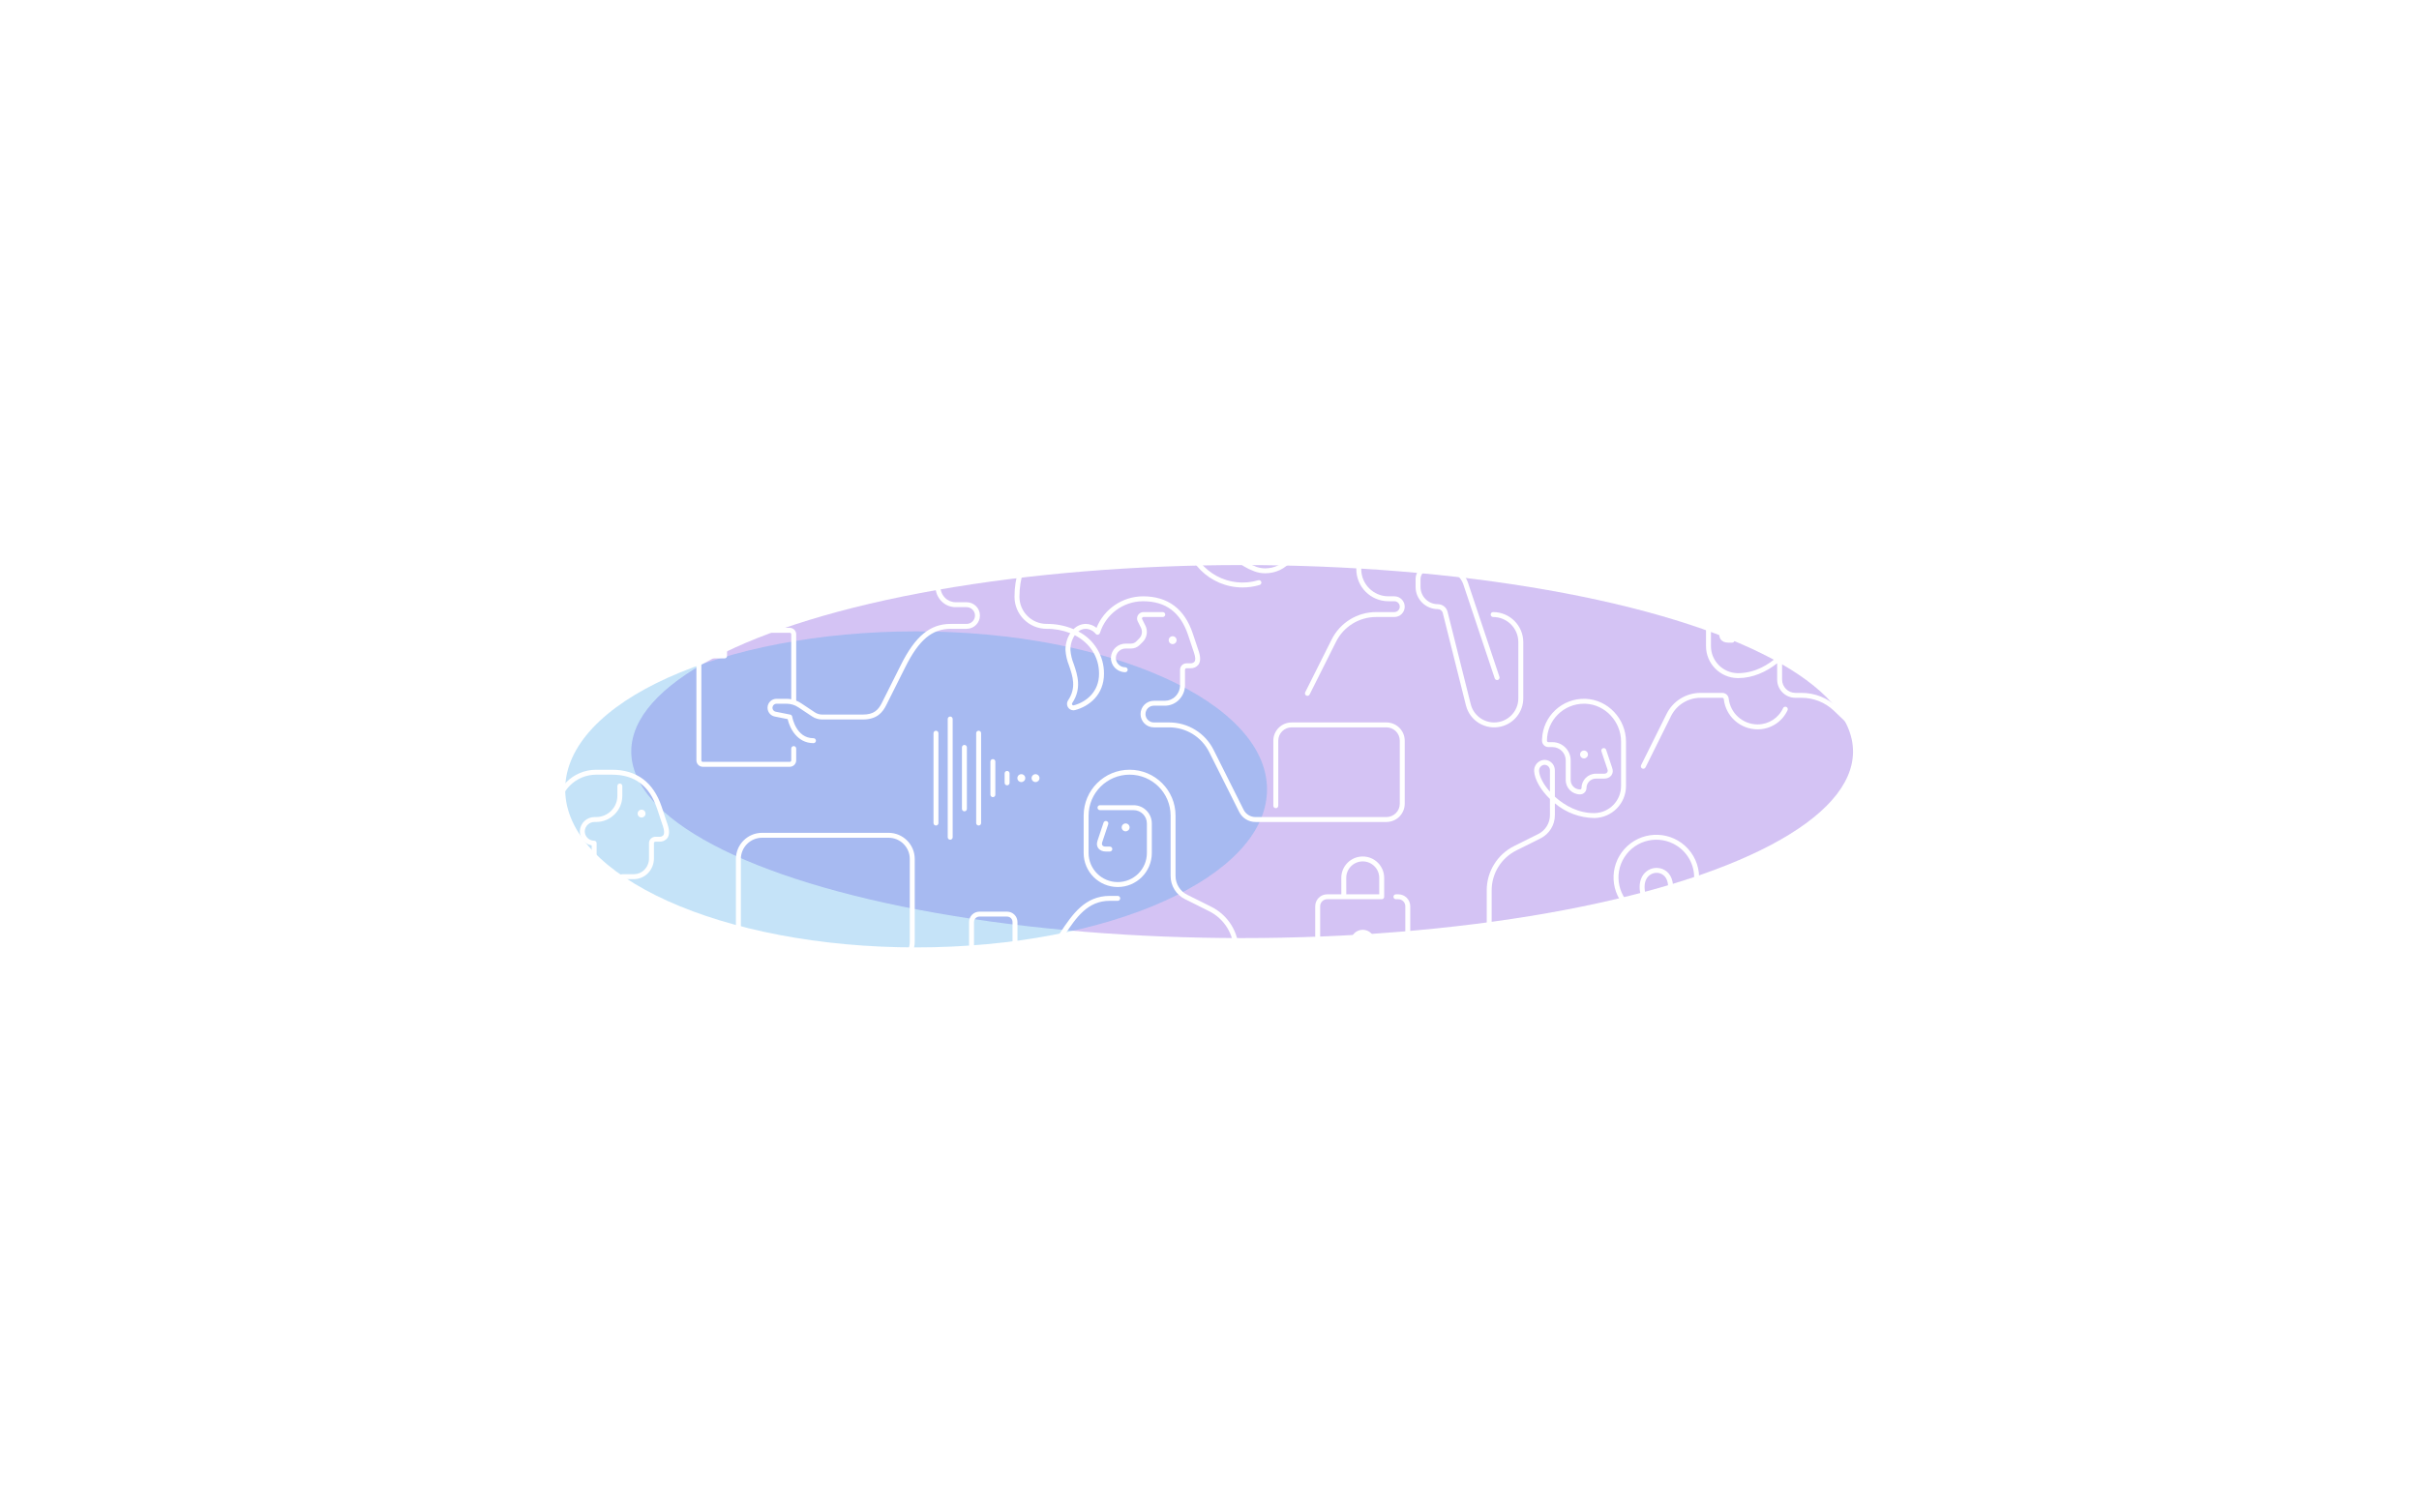 <svg width="1284" height="803" viewBox="0 0 1284 803" fill="none" xmlns="http://www.w3.org/2000/svg">
<g opacity="0.9">
<g opacity="0.4" filter="url(#filter0_f_1258_147)">
<ellipse cx="324.255" cy="99.025" rx="324.255" ry="99.025" transform="matrix(-1 1.1049e-07 -5.51306e-07 1 983.578 300)" fill="#875AE0"/>
</g>
<g opacity="0.3" filter="url(#filter1_f_1258_147)">
<ellipse cx="186.265" cy="83.896" rx="186.265" ry="83.896" transform="matrix(-1 1.34012e-07 -1.80916e-07 1 672.529 335.208)" fill="#279BE8"/>
</g>
</g>
<path d="M503.104 289.651C504.263 289.651 505.202 288.714 505.202 287.558C505.202 286.402 504.263 285.465 503.104 285.465C501.946 285.465 501.007 286.402 501.007 287.558C501.007 288.714 501.946 289.651 503.104 289.651Z" fill="white"/>
<path d="M622.44 341.971C623.598 341.971 624.537 341.034 624.537 339.878C624.537 338.722 623.598 337.785 622.44 337.785C621.281 337.785 620.342 338.722 620.342 339.878C620.342 341.034 621.281 341.971 622.44 341.971Z" fill="white"/>
<path d="M603.121 340.56C602.386 341.299 601.385 341.713 600.342 341.709H597.534C593.363 341.668 589.899 344.908 589.671 349.063C589.542 353.25 592.839 356.749 597.035 356.878C597.114 356.881 597.192 356.882 597.27 356.882C597.994 356.882 598.581 356.296 598.581 355.574C598.581 354.852 597.994 354.266 597.27 354.266C594.519 354.266 592.288 352.04 592.289 349.295C592.289 349.244 592.289 349.192 592.291 349.141C592.467 346.396 594.777 344.274 597.534 344.325H600.342C602.081 344.33 603.75 343.64 604.976 342.409L606.526 340.863C608.842 338.556 609.417 335.027 607.95 332.107L606.253 328.719C606.058 328.332 606.215 327.861 606.603 327.667C606.712 327.612 606.833 327.583 606.956 327.583H617.196C617.92 327.583 618.507 326.998 618.507 326.275C618.507 325.553 617.92 324.967 617.196 324.967H606.956C605.073 324.968 603.548 326.49 603.548 328.369C603.548 328.896 603.671 329.417 603.908 329.888L605.605 333.276C606.566 335.189 606.19 337.502 604.672 339.014L603.121 340.56Z" fill="white"/>
<path d="M735.924 436.407C741.279 436.401 745.618 432.071 745.624 426.728V393.243C745.618 387.9 741.279 383.57 735.924 383.564H685.584C680.229 383.57 675.889 387.9 675.883 393.243V427.774C675.883 428.496 676.47 429.082 677.194 429.082C677.918 429.082 678.505 428.496 678.505 427.774V393.243C678.51 389.344 681.677 386.185 685.584 386.18H735.924C739.831 386.185 742.998 389.344 743.003 393.243V426.728C742.998 430.626 739.831 433.786 735.924 433.791H666.429C663.746 433.8 661.29 432.286 660.097 429.887L644.203 398.17C639.744 389.195 630.558 383.53 620.519 383.564H612.478C610.016 383.564 608.021 381.573 608.021 379.117C608.021 376.661 610.016 374.67 612.478 374.67H618.358C621.131 374.667 623.789 373.56 625.742 371.595C627.819 369.519 628.988 366.707 628.996 363.773V355.574C628.996 355.141 629.348 354.79 629.782 354.789H631.88C633.519 354.887 635.103 354.179 636.122 352.893C637.273 351.3 637.322 348.895 636.269 345.742L633.123 336.325C628.76 323.268 619.909 316.632 606.815 316.6C606.781 316.597 606.746 316.596 606.71 316.596C595.837 316.646 586.079 323.264 582.03 333.332C580.415 332.001 578.391 331.264 576.297 331.245C573.86 331.288 571.539 332.289 569.839 334.032C565.312 332.145 560.447 331.197 555.541 331.245C547.581 331.236 541.13 324.8 541.121 316.858C541.108 312.104 541.847 307.378 543.311 302.854C544.609 298.931 545.286 294.829 545.316 290.698C545.299 276.113 533.453 264.293 518.835 264.277C518.799 264.277 518.765 264.278 518.73 264.281C505.636 264.314 496.784 270.95 492.422 284.006L489.276 293.423C488.223 296.576 488.272 298.981 489.424 300.574C490.442 301.86 492.094 302.47 493.666 302.47C495.238 302.47 495.763 302.47 495.763 302.47C496.197 302.471 496.549 302.821 496.55 303.255V308.225H490.906C490.182 305.278 487.2 303.475 484.247 304.197C481.294 304.92 479.487 307.894 480.211 310.841C480.935 313.788 483.916 315.591 486.869 314.868C488.861 314.381 490.417 312.829 490.906 310.841H496.55V311.454C496.557 314.388 497.727 317.2 499.803 319.276C501.755 321.24 504.411 322.347 507.182 322.351H513.067C515.529 322.351 517.524 324.342 517.524 326.798C517.524 329.254 515.529 331.245 513.067 331.245H505.027C504.888 331.303 504.733 331.303 504.594 331.245C493.735 331.245 485.858 337.72 478.252 352.896L468.097 373.161C466.173 377 463.815 379.379 458.009 379.379H436.428C435.03 379.38 433.663 378.967 432.501 378.192L425.201 373.337C424.388 372.797 423.521 372.345 422.614 371.987V336.739C422.612 334.861 421.087 333.34 419.205 333.338H384.417C383.512 333.336 382.645 333.694 382.007 334.334L370.651 345.665C370.01 346.301 369.65 347.167 369.653 348.069V403.707C369.655 405.584 371.18 407.106 373.061 407.108H419.205C421.087 407.106 422.612 405.584 422.614 403.707V397.429C422.614 396.706 422.027 396.121 421.303 396.121C420.579 396.121 419.992 396.706 419.992 397.429V403.707C419.991 404.14 419.639 404.491 419.205 404.492H373.061C372.627 404.491 372.275 404.14 372.275 403.707V349.557H384.597C385.321 349.557 385.908 348.971 385.908 348.249C385.908 348.249 385.908 348.249 385.908 348.249V335.954H419.205C419.639 335.955 419.991 336.306 419.992 336.739V371.242C419.167 371.089 418.331 371.01 417.492 371.008H412.176C409.542 371.008 407.407 373.138 407.407 375.766C407.407 378.034 409.012 379.986 411.241 380.431L418.089 381.798C419.192 386.667 423.169 394.551 431.79 394.551C432.514 394.551 433.101 393.966 433.101 393.243C433.101 392.521 432.514 391.935 431.79 391.935C422.553 391.935 420.578 380.938 420.498 380.47C420.407 379.935 419.996 379.511 419.462 379.404L411.755 377.866C410.592 377.634 409.838 376.506 410.071 375.346C410.272 374.344 411.152 373.624 412.176 373.624H417.492C419.718 373.621 421.895 374.279 423.747 375.513L431.047 380.369C432.639 381.431 434.512 381.996 436.428 381.995H458.009C465.581 381.995 468.543 378.12 470.442 374.33L480.597 354.065C487.789 339.714 494.741 333.861 504.594 333.861C504.733 333.803 504.888 333.803 505.027 333.861H513.067C516.977 333.861 520.146 330.699 520.146 326.798C520.146 322.897 516.977 319.735 513.067 319.735H507.221C505.13 319.737 503.126 318.904 501.654 317.422C500.069 315.838 499.176 313.692 499.172 311.454V310.841H502.355C513.268 310.878 522.42 302.627 523.485 291.789C523.641 290.164 523.054 288.555 521.887 287.41L519.033 284.562C518.793 284.323 518.734 283.958 518.886 283.655L521.935 277.569C522.777 275.889 522.095 273.847 520.411 273.007C519.938 272.771 519.416 272.648 518.887 272.648H508.647C507.923 272.648 507.336 273.234 507.336 273.956C507.336 274.678 507.923 275.264 508.647 275.264H518.887C519.321 275.263 519.673 275.614 519.674 276.047C519.674 276.17 519.645 276.291 519.59 276.4L516.54 282.486C515.883 283.795 516.141 285.377 517.179 286.411L520.034 289.259C520.643 289.85 520.952 290.684 520.875 291.528C519.942 301.026 511.92 308.258 502.355 308.225H499.172V303.255C499.169 301.377 497.645 299.856 495.763 299.854C495.763 299.854 494.773 299.854 493.666 299.854C492.558 299.854 492.091 299.627 491.551 299.045C490.938 298.197 491.013 296.495 491.763 294.251L494.909 284.834C498.941 272.763 506.763 266.897 518.823 266.897H518.835C518.869 266.897 518.902 266.896 518.936 266.893C532.067 266.963 542.679 277.596 542.694 290.698C542.657 294.585 542.015 298.443 540.79 302.134C539.253 306.89 538.48 311.86 538.499 316.858C538.51 326.244 546.134 333.85 555.541 333.861C559.834 333.823 564.094 334.603 568.093 336.159C566.396 338.835 565.512 341.944 565.547 345.11C565.738 347.95 566.383 350.741 567.456 353.378C569.415 359.136 571.44 365.09 566.932 371.856C565.901 373.43 566.345 375.54 567.923 376.568C568.469 376.924 569.106 377.116 569.758 377.122C570.053 377.121 570.347 377.083 570.632 377.007C578.06 375.037 585.997 368.921 585.997 357.666C586.049 348.234 580.784 339.572 572.376 335.258C573.491 334.37 574.87 333.879 576.297 333.861C578.372 333.927 580.311 334.908 581.59 336.539C581.615 336.568 581.648 336.58 581.674 336.605C581.802 336.725 581.949 336.822 582.11 336.892C582.145 336.906 582.17 336.933 582.207 336.944C582.34 336.957 582.474 336.969 582.607 336.982C582.691 336.981 582.775 336.971 582.857 336.954C583.026 336.919 583.187 336.849 583.328 336.749C583.366 336.731 583.402 336.711 583.438 336.689C583.465 336.666 583.477 336.633 583.502 336.608C583.566 336.543 583.622 336.471 583.671 336.394C583.718 336.324 583.759 336.249 583.791 336.171C583.805 336.136 583.832 336.11 583.844 336.073C586.953 326.113 596.155 319.298 606.61 319.212C606.647 319.215 606.693 319.21 606.722 319.216C618.781 319.216 626.603 325.083 630.636 337.153L633.782 346.57C634.532 348.814 634.68 350.435 633.994 351.364C633.454 351.947 632.7 352.198 631.88 352.173H629.782C627.901 352.175 626.376 353.696 626.374 355.574V363.773C626.369 366.011 625.476 368.157 623.891 369.741C622.428 371.218 620.433 372.051 618.352 372.054H612.478C608.568 372.054 605.399 375.216 605.399 379.117C605.399 383.018 608.568 386.18 612.478 386.18H620.519C629.564 386.149 637.84 391.253 641.858 399.339L657.752 431.057C659.386 434.345 662.751 436.419 666.429 436.407H735.924ZM485.575 312.41C483.982 312.41 482.691 311.122 482.691 309.533C482.691 307.944 483.982 306.655 485.575 306.655C487.168 306.655 488.459 307.944 488.459 309.533C488.457 311.121 487.167 312.409 485.575 312.41ZM373.08 346.941L383.286 336.757V346.941H373.08ZM583.376 357.666C583.376 367.437 576.444 372.758 569.958 374.479C569.537 374.577 569.116 374.315 569.017 373.895C568.97 373.693 569.005 373.481 569.115 373.305C574.337 365.468 571.899 358.298 569.94 352.538C568.972 350.167 568.375 347.662 568.169 345.11C568.123 342.315 568.932 339.572 570.489 337.248C578.409 341.301 583.376 348.681 583.376 357.666Z" fill="white"/>
<path d="M528.273 301.947C527.549 301.947 526.962 302.532 526.962 303.255C526.962 303.977 527.549 304.563 528.273 304.563C532.472 304.563 535.876 301.166 535.876 296.976C535.876 292.787 532.472 289.39 528.273 289.39C527.549 289.39 526.962 289.976 526.962 290.698C526.962 291.42 527.549 292.006 528.273 292.006C531.024 292.006 533.255 294.231 533.255 296.976C533.255 299.721 531.024 301.947 528.273 301.947Z" fill="white"/>
<path d="M340.55 434.053C341.708 434.053 342.647 433.116 342.647 431.96C342.647 430.804 341.708 429.867 340.55 429.867C339.392 429.867 338.452 430.804 338.452 431.96C338.452 433.116 339.392 434.053 340.55 434.053Z" fill="white"/>
<path d="M304.382 466.349C303.723 466.055 302.95 466.345 302.649 466.999C302.463 467.405 297.854 476.953 279.192 475.501C255.85 473.553 237.93 454.027 238.037 430.655C238.139 410.482 250.597 394.064 275.066 381.857L276.495 381.143C281.209 378.807 284.184 374.002 284.168 368.75L284.17 361.648C290.057 366.605 297.494 369.356 305.197 369.428C314.488 369.26 321.931 361.696 321.928 352.424L321.919 330.723H337.403C338.127 330.723 338.714 330.137 338.714 329.415C338.714 328.693 338.127 328.107 337.403 328.107H321.88C321.156 315.847 310.607 306.495 298.32 307.218C287.466 307.857 278.658 316.216 277.477 327C277.378 327.942 277.684 328.882 278.32 329.586C278.971 330.309 279.9 330.722 280.874 330.723H319.297L319.307 352.425C319.313 360.265 313.024 366.664 305.168 366.812C305.072 366.813 304.978 366.814 304.882 366.814C296.718 366.814 289.417 362.971 284.171 358.191L284.174 344.054C284.173 341.019 281.706 338.559 278.664 338.56C278.453 338.56 278.242 338.572 278.032 338.596C275.047 339.043 272.925 341.73 273.187 344.731C273.476 348.807 276.555 354.451 281.548 359.316L281.546 368.75C281.559 373.011 279.146 376.909 275.321 378.804L273.893 379.518C248.469 392.202 235.522 409.403 235.415 430.642C235.306 455.383 254.279 476.05 278.99 478.108C280.362 478.215 281.665 478.264 282.903 478.264C300.285 478.264 304.844 468.512 305.042 468.069C305.334 467.412 305.039 466.643 304.382 466.349ZM280.874 328.107C280.643 328.107 280.424 328.009 280.27 327.837C280.131 327.687 280.064 327.485 280.084 327.281C281.266 316.51 290.976 308.733 301.772 309.912C311.249 310.947 318.617 318.616 319.253 328.107H280.874ZM275.802 344.546C275.628 342.94 276.732 341.475 278.326 341.196C278.44 341.183 278.554 341.176 278.669 341.177C279.378 341.174 280.063 341.435 280.589 341.908C281.201 342.454 281.551 343.235 281.552 344.054L281.549 355.543C278.113 351.682 276.017 347.576 275.802 344.546Z" fill="white"/>
<path d="M310.12 347.977H308.023C307.299 347.977 306.712 348.563 306.712 349.285C306.712 350.007 307.299 350.593 308.023 350.593C308.023 350.593 308.489 350.593 310.12 350.593C311.948 350.593 313.182 350.06 314.17 348.861C314.979 347.615 315.099 346.271 314.51 344.686L311.363 335.268C311.133 334.584 310.39 334.215 309.703 334.445C309.02 334.675 308.65 335.413 308.877 336.096L312.023 345.513C312.131 345.822 312.201 346.1 312.219 346.371C312.263 347.06 311.824 347.644 311.165 347.855C310.847 347.956 310.502 347.991 310.12 347.977Z" fill="white"/>
<path d="M299.633 339.867C300.792 339.867 301.731 338.93 301.731 337.775C301.731 336.619 300.792 335.682 299.633 335.682C298.475 335.682 297.536 336.619 297.536 337.775C297.536 338.93 298.475 339.867 299.633 339.867Z" fill="white"/>
<path d="M588.246 437.595C588.473 436.909 588.101 436.169 587.414 435.942C586.729 435.716 585.989 436.085 585.759 436.767L582.613 446.184C582.011 447.922 582.143 449.113 582.953 450.36C583.941 451.559 585.433 452.131 587.003 452.092H589.1C589.824 452.092 590.411 451.506 590.411 450.784C590.411 450.061 589.824 449.476 589.1 449.476C589.1 449.476 587.691 449.476 587.003 449.476C586.314 449.476 586.004 449.428 585.572 449.19C585.212 448.992 584.96 448.621 584.909 448.213C584.859 447.807 584.991 447.341 585.1 447.012C585.208 446.683 588.246 437.595 588.246 437.595Z" fill="white"/>
<path d="M597.49 441.368C598.648 441.368 599.587 440.431 599.587 439.275C599.587 438.119 598.648 437.182 597.49 437.182C596.332 437.182 595.393 438.119 595.393 439.275C595.393 440.431 596.332 441.368 597.49 441.368Z" fill="white"/>
<path d="M642.892 481.401L630.203 475.07C626.374 473.176 623.957 469.275 623.971 465.01V432.997C623.971 419.561 613.054 408.669 599.588 408.669C586.122 408.669 575.205 419.561 575.205 432.997V452.885C575.205 462.853 583.304 470.935 593.296 470.935C603.287 470.935 611.386 462.853 611.386 452.885V437.183C611.38 431.84 607.041 427.51 601.685 427.504H583.857C583.133 427.504 582.546 428.089 582.546 428.812C582.546 429.534 583.133 430.12 583.857 430.12H601.685C605.593 430.124 608.76 433.284 608.764 437.183V452.885C608.763 461.409 601.836 468.317 593.292 468.316C584.749 468.314 577.825 461.403 577.827 452.879V432.997C577.827 421.006 587.57 411.285 599.588 411.285C611.606 411.285 621.349 421.006 621.349 432.997V465.01C621.331 470.267 624.311 475.076 629.031 477.41L641.721 483.741C649.825 487.75 654.94 496.008 654.909 505.033V527.182C654.909 527.904 655.496 528.49 656.22 528.49C656.944 528.49 657.531 527.904 657.531 527.182V505.033C657.565 495.016 651.887 485.85 642.892 481.401Z" fill="white"/>
<path d="M593.295 475.646H589.1C575.814 475.646 569.218 485.517 562.84 495.063C556.805 504.094 551.078 512.618 540.071 513.254V489.51C540.068 486.478 537.605 484.02 534.566 484.017H519.883C516.844 484.02 514.381 486.478 514.377 489.51V504.944H513.591C510.552 504.948 508.089 507.405 508.085 510.438V519.855C508.085 520.578 508.672 521.163 509.396 521.163C510.12 521.163 510.707 520.578 510.707 519.855V510.438C510.709 508.849 511.999 507.562 513.591 507.56H519.883C522.633 507.563 524.862 509.787 524.865 512.531V520.902C524.862 523.645 522.633 525.869 519.883 525.872H450.667C450.233 525.871 449.881 525.52 449.88 525.087V514.623C449.881 514.19 450.233 513.839 450.667 513.839H471.641C479.312 513.83 485.528 507.628 485.537 499.974V456.026C485.528 448.373 479.312 442.17 471.641 442.161H404.522C396.852 442.17 390.636 448.373 390.627 456.026V499.974C390.636 507.628 396.852 513.83 404.522 513.839H425.497C425.931 513.839 426.283 514.19 426.284 514.623V525.087C426.283 525.52 425.931 525.871 425.497 525.872H384.538C381.854 525.881 379.399 524.367 378.207 521.969L362.313 490.251C357.853 481.276 348.667 475.612 338.627 475.646H330.587C328.125 475.646 326.129 473.655 326.129 471.199C326.129 468.742 328.125 466.751 330.587 466.751H336.466C339.24 466.748 341.897 465.642 343.85 463.677C345.927 461.6 347.097 458.788 347.104 455.854V447.655C347.105 447.222 347.457 446.871 347.891 446.87H349.988C351.628 446.968 353.212 446.26 354.23 444.975C355.381 443.382 355.43 440.976 354.378 437.824L351.231 428.406C346.858 415.315 337.977 408.677 324.831 408.677H316.429C304.126 408.691 294.157 418.638 294.143 430.913V460.212C294.143 460.934 294.73 461.519 295.454 461.52C295.454 461.52 295.454 461.52 295.454 461.52H315.38C316.104 461.52 316.691 460.934 316.691 460.212C316.691 460.212 316.691 460.212 316.691 460.212V447.655C316.691 446.933 316.104 446.347 315.38 446.347C315.38 446.347 315.38 446.347 315.38 446.347C312.628 446.347 310.398 444.121 310.398 441.376C310.398 441.325 310.399 441.274 310.4 441.222C310.577 438.477 312.887 436.355 315.644 436.406H316.429C324.099 436.397 330.315 430.195 330.324 422.542V417.31C330.324 416.587 329.737 416.002 329.013 416.002C328.289 416.002 327.702 416.587 327.702 417.31V422.542C327.696 428.751 322.652 433.783 316.429 433.79H315.644C311.474 433.749 308.009 436.989 307.781 441.144C307.665 444.915 310.344 448.199 314.069 448.852V458.904H296.765V430.913C296.777 420.082 305.574 411.305 316.429 411.293H324.831C336.889 411.293 344.712 417.162 348.745 429.234L351.891 438.651C352.641 440.895 352.715 442.598 352.103 443.445C351.562 444.028 350.781 444.327 349.988 444.254H347.891C346.009 444.256 344.484 445.778 344.482 447.655V455.854C344.477 458.093 343.585 460.238 342 461.822C340.536 463.299 338.542 464.132 336.46 464.135H330.587C326.677 464.135 323.508 467.298 323.508 471.199C323.508 475.099 326.677 478.262 330.587 478.262H338.627C347.673 478.231 355.949 483.334 359.967 491.42L375.861 523.138C377.495 526.426 380.86 528.501 384.538 528.488H425.497C427.379 528.486 428.903 526.965 428.905 525.087V514.623C428.903 512.746 427.379 511.225 425.497 511.223H404.522C398.299 511.216 393.255 506.184 393.248 499.974V456.026C393.255 449.816 398.299 444.784 404.522 444.777H471.641C477.865 444.784 482.908 449.816 482.915 456.026V499.974C482.908 506.184 477.865 511.216 471.641 511.223H450.667C448.785 511.225 447.261 512.746 447.258 514.623V525.087C447.261 526.965 448.785 528.486 450.667 528.488H534.566C537.605 528.484 540.068 526.027 540.071 522.994V515.87C552.476 515.234 558.859 505.736 565.021 496.514C571.293 487.127 577.217 478.262 589.1 478.262H593.295C594.019 478.262 594.606 477.676 594.606 476.954C594.606 476.231 594.019 475.646 593.295 475.646ZM537.45 522.994C537.448 524.583 536.158 525.87 534.566 525.872H525.614C526.821 524.496 527.487 522.73 527.487 520.902V512.531C527.482 508.343 524.081 504.949 519.883 504.944H516.999V489.51C517.001 487.922 518.291 486.634 519.883 486.633H534.566C536.158 486.634 537.448 487.922 537.45 489.51V522.994Z" fill="white"/>
<path d="M732.971 283.787C733.202 283.102 732.833 282.361 732.147 282.131C731.461 281.901 730.717 282.269 730.487 282.954C730.486 282.955 730.485 282.957 730.485 282.959L727.339 292.377C726.741 293.737 726.869 295.306 727.679 296.552C728.666 297.751 730.176 298.397 731.728 298.284H733.826C734.55 298.284 735.136 297.698 735.136 296.976C735.136 296.254 734.55 295.668 733.826 295.668H731.728C731.486 295.679 731.286 295.686 731.07 295.651C730.031 295.479 729.405 294.486 729.718 293.482C729.747 293.388 729.783 293.295 729.825 293.204L732.971 283.787Z" fill="white"/>
<path d="M742.215 287.559C743.374 287.559 744.313 286.622 744.313 285.466C744.313 284.311 743.374 283.374 742.215 283.374C741.057 283.374 740.118 284.311 740.118 285.466C740.118 286.622 741.057 287.559 742.215 287.559Z" fill="white"/>
<path d="M767.647 284.42C767.647 283.698 767.06 283.113 766.336 283.112C766.336 283.112 766.336 283.112 766.336 283.112C759.538 283.112 755.649 279.232 751.532 275.125C747.218 270.821 742.758 266.37 734.874 266.37C726.624 266.38 719.939 273.05 719.929 281.281V302.209C719.94 311.595 727.564 319.202 736.971 319.213H740.118C741.71 319.213 743.002 320.501 743.002 322.09C743.002 323.679 741.71 324.968 740.118 324.968H730.504C720.464 324.934 711.278 330.598 706.818 339.573L692.801 367.546C692.477 368.193 692.74 368.978 693.387 369.301C694.035 369.624 694.822 369.362 695.146 368.715L709.163 340.742C713.182 332.656 721.458 327.553 730.504 327.584H740.118C743.158 327.584 745.623 325.124 745.623 322.09C745.623 319.056 743.158 316.597 740.118 316.597H736.971C729.011 316.588 722.56 310.151 722.551 302.209V281.281C722.559 274.494 728.072 268.994 734.874 268.986C741.672 268.986 745.561 272.866 749.678 276.974C753.992 281.278 758.452 285.728 766.336 285.728C767.06 285.728 767.647 285.143 767.647 284.421C767.647 284.421 767.647 284.42 767.647 284.42Z" fill="white"/>
<path d="M739.069 262.708C745.867 262.708 749.756 266.588 753.873 270.695C758.187 275 762.647 279.45 770.531 279.45C771.255 279.45 771.842 278.864 771.842 278.142C771.842 277.419 771.255 276.834 770.531 276.834C763.733 276.834 759.844 272.954 755.727 268.846C751.413 264.542 746.953 260.092 739.069 260.092C738.345 260.092 737.758 260.677 737.758 261.4C737.758 262.122 738.345 262.708 739.069 262.708Z" fill="white"/>
<path d="M743.264 256.429C750.063 256.429 753.951 260.309 758.068 264.417C762.382 268.721 766.842 273.171 774.726 273.171C775.45 273.171 776.037 272.585 776.037 271.863C776.037 271.141 775.45 270.555 774.726 270.555C767.928 270.555 764.039 266.675 759.922 262.567C755.608 258.263 751.148 253.813 743.264 253.813C742.54 253.813 741.953 254.399 741.953 255.121C741.953 255.843 742.54 256.429 743.264 256.429Z" fill="white"/>
<path d="M808.548 370.77V340.925C808.538 332.116 801.384 324.977 792.555 324.968C791.831 324.968 791.244 325.553 791.244 326.276C791.244 326.998 791.831 327.583 792.555 327.583C799.936 327.592 805.918 333.56 805.926 340.925V370.77C805.927 377.836 800.186 383.565 793.104 383.565C787.22 383.565 782.09 379.569 780.663 373.874L768.371 324.817C767.779 322.444 765.642 320.779 763.19 320.782C758.124 320.777 754.019 316.681 754.014 311.626V307.441C754.017 304.697 756.245 302.473 758.995 302.47H765.288C765.373 302.47 773.851 302.556 776.629 309.947L793.409 360.174C793.636 360.859 794.378 361.231 795.065 361.004C795.752 360.777 796.125 360.037 795.898 359.352C795.897 359.35 795.896 359.348 795.896 359.346L779.101 309.075C777.983 306.007 775.772 303.458 772.891 301.912V293.838C772.887 290.805 770.424 288.348 767.385 288.344H761.093C758.054 288.348 755.591 290.805 755.587 293.838V300.669C753.019 301.954 751.396 304.574 751.392 307.441V311.626C751.399 318.124 756.677 323.391 763.19 323.398C764.438 323.397 765.526 324.244 765.827 325.452L778.119 374.507C780.188 382.764 788.573 387.785 796.848 385.721C803.724 384.006 808.548 377.842 808.548 370.77ZM758.209 293.838C758.21 292.249 759.501 290.962 761.093 290.96H767.385C768.977 290.962 770.268 292.249 770.269 293.838V300.764C768.663 300.218 766.984 299.911 765.288 299.854H758.995C758.733 299.854 758.47 299.868 758.209 299.895V293.838Z" fill="white"/>
<path d="M860.275 520.428L849.913 513.536C849.308 513.139 848.495 513.307 848.098 513.911C847.704 514.509 847.865 515.311 848.459 515.712L858.82 522.605C860.921 524.002 863.759 523.435 865.159 521.339C866.367 519.53 866.128 517.122 864.587 515.585L853.799 504.82C851.199 502.212 847.661 500.749 843.973 500.759H811.432C810.708 500.759 810.121 501.345 810.121 502.067C810.121 502.79 810.708 503.375 811.432 503.375H843.973C846.965 503.367 849.836 504.554 851.945 506.67L862.734 517.434C863.495 518.194 863.495 519.425 862.734 520.185C862.077 520.84 861.048 520.942 860.275 520.428H860.275Z" fill="white"/>
<path d="M873.771 526.01L862.399 531.682C859.674 533.044 856.382 532.511 854.228 530.36L845.41 521.562C842.81 518.953 839.271 517.491 835.584 517.501H803.049C796.825 517.494 791.782 512.462 791.775 506.252V472.768C791.744 463.743 796.859 455.486 804.962 451.476L817.648 445.147C822.367 442.812 825.346 438.003 825.328 432.747L825.326 426.508C831.214 431.462 838.644 434.22 846.345 434.311C855.635 434.144 863.079 426.581 863.076 417.31V393.745C863.076 381.636 853.443 371.442 841.602 371.022C829.301 370.575 818.967 380.163 818.52 392.436C818.511 392.692 818.506 392.948 818.505 393.205C818.502 395.096 820.018 396.644 821.914 396.644H824.011C827.919 396.648 831.085 399.808 831.09 403.707V414.171C831.094 418.358 834.496 421.752 838.693 421.757C840.575 421.755 842.1 420.233 842.102 418.356C842.105 415.612 844.333 413.389 847.083 413.386H851.278C853.165 413.393 854.34 412.853 855.328 411.654C856.17 410.377 856.304 409.218 855.668 407.478L852.521 398.061C852.291 397.376 851.548 397.008 850.861 397.238C850.178 397.467 849.808 398.205 850.035 398.889L853.181 408.306C853.259 408.553 853.334 408.71 853.365 408.92C853.481 409.715 853.004 410.454 852.233 410.684C851.927 410.775 851.622 410.771 851.278 410.77H847.083C842.886 410.774 839.485 414.168 839.48 418.356C839.479 418.787 839.097 419.144 838.664 419.141C835.928 419.122 833.715 416.905 833.712 414.171V403.707C833.706 398.364 829.366 394.034 824.011 394.028H821.914C821.486 394.028 821.127 393.683 821.127 393.256C821.12 382.414 829.926 373.623 840.791 373.622C841.031 373.622 841.27 373.627 841.509 373.635C851.956 374.006 860.455 383.027 860.455 393.745V417.31C860.462 425.149 854.172 431.549 846.316 431.695C838.131 431.814 830.66 427.856 825.326 422.985L825.322 409.179C825.322 407.926 824.983 406.671 824.231 405.668C822.991 404.014 821.084 403.287 819.26 403.472C816.291 403.856 814.132 406.474 814.325 409.455C814.563 413.812 817.803 419.457 822.704 424.192L822.706 432.747C822.721 437.011 820.304 440.913 816.474 442.807L803.789 449.136C794.795 453.587 789.119 462.751 789.153 472.768V506.252C789.162 513.906 795.378 520.108 803.049 520.117H835.584C838.576 520.109 841.446 521.295 843.556 523.411L852.374 532.209C855.324 535.159 859.837 535.89 863.571 534.022L874.942 528.35C875.59 528.027 875.853 527.241 875.529 526.595C875.206 525.949 874.418 525.687 873.771 526.01ZM816.942 409.312C816.851 407.737 817.959 406.344 819.517 406.075C819.616 406.065 819.716 406.06 819.816 406.06C820.532 406.058 821.223 406.324 821.752 406.806C822.355 407.352 822.699 408.126 822.7 408.939L822.703 420.334C819.222 416.429 817.106 412.294 816.942 409.312Z" fill="white"/>
<path d="M840.79 402.661C841.948 402.661 842.887 401.724 842.887 400.568C842.887 399.412 841.948 398.476 840.79 398.476C839.632 398.476 838.692 399.412 838.692 400.568C838.692 401.724 839.632 402.661 840.79 402.661Z" fill="white"/>
<path d="M918.598 326.689C918.829 326.004 918.459 325.263 917.773 325.032C917.087 324.802 916.344 325.171 916.113 325.855C916.113 325.857 916.112 325.859 916.111 325.861L912.965 335.278C912.368 336.639 912.495 338.208 913.305 339.454C914.293 340.653 915.574 341.186 917.355 341.186H919.452C920.176 341.186 920.763 340.6 920.763 339.878C920.763 339.155 920.176 338.57 919.452 338.57H917.355C916.909 338.594 916.515 338.551 916.136 338.388C915.596 338.156 915.245 337.624 915.245 337.038C915.245 336.72 915.314 336.401 915.452 336.106L918.598 326.689Z" fill="white"/>
<path d="M927.841 330.461C929 330.461 929.939 329.524 929.939 328.368C929.939 327.212 929 326.275 927.841 326.275C926.683 326.275 925.744 327.212 925.744 328.368C925.744 329.524 926.683 330.461 927.841 330.461Z" fill="white"/>
<path d="M902.672 315.027C903.396 315.027 903.983 314.441 903.983 313.719C903.983 313.719 903.983 313.719 903.983 313.719C903.993 305.199 910.913 298.295 919.452 298.285H929.939C945.425 298.302 957.975 310.824 957.993 326.275V331.507C957.993 337.225 961.119 339.855 963.402 341.776C963.873 342.171 964.318 342.545 964.669 342.896C964.921 343.147 965.203 343.414 965.503 343.698C967.644 345.723 970.577 348.497 970.577 353.481C970.486 357.012 969.135 360.395 966.767 363.02C966.253 363.53 966.252 364.358 966.762 364.87C967.273 365.382 968.103 365.384 968.616 364.874C968.617 364.873 968.619 364.871 968.62 364.87C971.495 361.763 973.124 357.709 973.199 353.481C973.199 347.372 969.51 343.884 967.306 341.8C967.024 341.533 966.759 341.282 966.523 341.046C966.093 340.617 965.607 340.208 965.092 339.775C962.994 338.01 960.614 336.009 960.614 331.507V326.275C960.596 309.38 946.873 295.688 929.939 295.669H919.452C909.465 295.68 901.372 303.755 901.361 313.719C901.361 314.441 901.948 315.027 902.672 315.027C902.672 315.027 902.672 315.027 902.672 315.027Z" fill="white"/>
<path d="M953.012 367.869C949.104 367.864 945.937 364.705 945.933 360.806L945.929 349.846C950.877 345.109 954.056 339.562 954.298 335.163C954.457 332.194 952.315 329.596 949.364 329.18C947.813 329.033 946.271 329.539 945.11 330.575C943.959 331.617 943.302 333.096 943.301 334.647L943.307 348.759C943.15 348.902 942.992 349.043 942.832 349.183C939.284 352.299 931.934 357.473 922.307 357.403C914.451 357.256 908.161 350.857 908.168 343.017V322.09C908.176 315.303 913.688 309.803 920.491 309.795L920.496 309.794L920.501 309.795C927.299 309.795 931.188 313.675 935.305 317.782C939.619 322.087 944.079 326.537 950.914 326.537C951.638 326.537 952.225 325.951 952.225 325.229C952.225 324.506 951.638 323.921 950.914 323.921C945.165 323.921 941.276 320.041 937.159 315.933C932.845 311.629 928.385 307.179 920.501 307.179L920.496 307.18L920.491 307.179C912.241 307.188 905.556 313.858 905.546 322.09V343.017C905.544 352.288 912.987 359.852 922.278 360.019C922.377 360.02 922.476 360.021 922.574 360.021C930.304 360.02 937.64 356.683 943.308 352.142L943.311 360.806C943.317 366.149 947.657 370.479 953.012 370.485H956.264C962.596 370.475 968.691 372.885 973.297 377.22L986.308 389.659C987.626 390.925 989.712 390.923 991.028 389.655L1016.84 364.888C1017.1 364.641 1017.25 364.301 1017.25 363.945C1017.25 355.029 1026.15 350.003 1029.98 348.255C1030.78 347.895 1031.73 348.066 1032.35 348.685C1033.17 349.51 1033.17 350.846 1032.34 351.669C1032.31 351.701 1032.28 351.732 1032.24 351.762L1026.61 356.683C1026.13 357.099 1026.02 357.797 1026.35 358.34C1028.91 362.597 1028.51 371.029 1022.03 375.093C1021.34 375.52 1020.92 376.274 1020.92 377.086V384.872C1020.92 386.75 1022.44 388.271 1024.33 388.273H1067.32C1068.05 388.273 1068.63 387.688 1068.63 386.965C1068.63 386.243 1068.05 385.657 1067.32 385.657H1024.33C1023.89 385.656 1023.54 385.306 1023.54 384.872V377.237C1029.87 373.035 1032.23 364.888 1029.12 357.966L1033.97 353.73C1035.94 352.012 1036.14 349.027 1034.42 347.064C1033.04 345.495 1030.79 345.012 1028.89 345.876C1024.68 347.798 1014.99 353.307 1014.64 363.379L989.212 387.769C988.908 388.062 988.427 388.063 988.123 387.771L975.103 375.323C970.01 370.527 963.268 367.859 956.265 367.869L953.012 367.869ZM946.871 332.514C947.4 332.032 948.091 331.766 948.807 331.769C948.906 331.769 949.006 331.774 949.106 331.784C950.665 332.051 951.773 333.445 951.68 335.02C951.508 338.158 949.301 342.317 945.928 346.109L945.923 334.646C945.923 333.834 946.268 333.059 946.871 332.514Z" fill="white"/>
<path d="M871.084 406.265C870.764 406.913 871.031 407.698 871.68 408.017C872.328 408.336 873.111 408.072 873.434 407.428L886.977 380.181C889.933 374.223 896.029 370.462 902.693 370.485H914.209C914.626 370.495 914.967 370.821 914.995 371.236C916.034 380.354 923.772 387.237 932.969 387.227C939.791 387.23 945.988 383.263 948.83 377.075C949.146 376.425 948.874 375.642 948.222 375.327C947.572 375.012 946.79 375.281 946.472 375.928C944.061 381.209 938.785 384.602 932.969 384.611C925.106 384.621 918.489 378.736 917.6 370.941C917.418 369.205 915.958 367.883 914.209 367.869H902.693C895.034 367.843 888.027 372.167 884.63 379.015L871.084 406.265Z" fill="white"/>
<path d="M894.323 448.982C884.98 440.636 870.624 441.427 862.259 450.749C853.894 460.071 854.687 474.394 864.03 482.741C864.937 483.551 865.908 484.287 866.934 484.942C867.543 485.332 868.354 485.155 868.744 484.548C869.135 483.94 868.958 483.131 868.349 482.741C859.007 476.774 856.281 464.38 862.262 455.058C868.243 445.737 880.664 443.018 890.007 448.985C895.774 452.669 899.263 459.03 899.263 465.863C899.263 472.603 896.403 478.371 891.416 481.684C888.588 483.672 885.113 484.522 881.685 484.066C883.832 481.994 887.996 477.171 888.042 470.896C888.072 466.87 886.441 463.6 883.566 461.925C880.911 460.401 877.644 460.405 874.993 461.936C872.023 463.637 870.319 466.899 870.319 470.885C870.319 477.799 874.557 482.496 876.918 484.576L873.307 487.46L865.756 493.738C865.2 494.2 865.124 495.024 865.586 495.579C865.835 495.878 866.205 496.051 866.595 496.051H887.36C888.373 496.044 889.2 496.859 889.207 497.87C889.213 498.881 888.397 499.706 887.383 499.713C887.376 499.713 887.368 499.713 887.361 499.713H876.033C873.572 499.713 871.576 501.704 871.576 504.16C871.576 506.616 873.572 508.607 876.033 508.607H883.195C883.919 508.607 884.506 508.022 884.506 507.299C884.506 506.577 883.919 505.991 883.195 505.991H876.033C875.02 505.991 874.198 505.171 874.198 504.16C874.198 503.149 875.02 502.329 876.033 502.329H887.361C889.822 502.329 891.817 500.337 891.817 497.881C891.817 495.425 889.821 493.434 887.36 493.435H870.215L874.965 489.486L879.195 486.107C883.329 487.593 888.514 486.757 892.869 483.861C898.599 480.053 901.885 473.494 901.885 465.863C901.881 459.42 899.131 453.282 894.323 448.982ZM879.619 482.42L879.009 482.909C877.123 481.316 872.94 477.081 872.94 470.885C872.94 467.818 874.133 465.445 876.299 464.205C877.216 463.678 878.255 463.401 879.313 463.399C880.342 463.397 881.354 463.667 882.244 464.183C884.316 465.391 885.443 467.767 885.42 470.876C885.378 476.497 881.3 480.865 879.619 482.42Z" fill="white"/>
<path d="M498.123 436.981V389.266C498.123 388.544 497.536 387.958 496.812 387.958C496.088 387.958 495.501 388.544 495.501 389.266V436.981C495.501 437.703 496.088 438.289 496.812 438.289C497.536 438.289 498.123 437.703 498.123 436.981Z" fill="white"/>
<path d="M505.674 444.517V381.734C505.674 381.012 505.087 380.426 504.363 380.426C503.639 380.426 503.052 381.012 503.052 381.734V444.517C503.052 445.24 503.639 445.825 504.363 445.825C505.087 445.825 505.674 445.24 505.674 444.517Z" fill="white"/>
<path d="M520.774 436.981V389.266C520.774 388.544 520.188 387.958 519.464 387.958C518.74 387.958 518.153 388.544 518.153 389.266V436.981C518.153 437.703 518.74 438.289 519.464 438.289C520.188 438.289 520.774 437.703 520.774 436.981Z" fill="white"/>
<path d="M513.224 429.448V396.802C513.224 396.08 512.637 395.494 511.913 395.494C511.189 395.494 510.603 396.08 510.603 396.802V429.448C510.603 430.171 511.189 430.756 511.913 430.756C512.637 430.756 513.224 430.171 513.224 429.448Z" fill="white"/>
<path d="M525.704 404.336V421.916C525.704 422.638 526.291 423.224 527.015 423.224C527.739 423.224 528.326 422.638 528.326 421.916V404.336C528.326 403.613 527.739 403.028 527.015 403.028C526.291 403.028 525.704 403.613 525.704 404.336Z" fill="white"/>
<path d="M533.255 410.614V415.638C533.255 416.36 533.842 416.946 534.566 416.946C535.29 416.946 535.877 416.36 535.877 415.638V410.614C535.877 409.892 535.29 409.306 534.566 409.306C533.842 409.306 533.255 409.892 533.255 410.614Z" fill="white"/>
<path d="M879.877 276.683C879.879 277.404 880.465 277.988 881.188 277.988H881.191L884.549 277.98L884.576 280.837L873.744 291.644C872.519 290.782 871.093 290.247 869.602 290.089L876.18 283.526L876.188 283.514L876.672 283.031C877.492 282.202 877.901 281.054 877.79 279.896C877.689 278.731 877.173 277.641 876.337 276.823C874.707 275.025 871.929 274.875 870.115 276.488L867.87 278.727C867.432 277.953 867.138 277.105 867.002 276.226C866.883 275.513 866.208 275.032 865.493 275.151C864.779 275.269 864.296 275.944 864.415 276.656C864.63 278.078 865.161 279.434 865.969 280.624L855.044 291.524C854.795 291.773 854.657 292.11 854.66 292.461L854.703 297.166C854.71 297.884 855.295 298.462 856.014 298.462H856.017L860.678 298.45C861.402 298.45 861.988 297.863 861.988 297.141C861.987 296.419 861.399 295.834 860.675 295.835H860.672L857.313 295.843L857.287 292.986L867.846 282.45C869.073 283.311 870.499 283.846 871.991 284.003L865.358 290.621L865.349 290.633L865.191 290.792C865.178 290.804 865.17 290.821 865.157 290.834C865.124 290.87 865.094 290.908 865.066 290.947C864.335 291.76 863.975 292.839 864.073 293.927C864.313 296.45 866.406 298.396 868.946 298.458C869.993 298.472 871.002 298.067 871.748 297.335L886.819 282.298C887.068 282.05 887.206 281.712 887.203 281.361L887.159 276.656C887.152 275.939 886.567 275.361 885.848 275.361H885.845L881.185 275.372C880.461 275.373 879.875 275.96 879.877 276.683C879.877 276.683 879.877 276.683 879.877 276.683ZM871.969 278.337C872.764 277.77 873.865 277.916 874.483 278.672C874.874 279.051 875.119 279.555 875.175 280.096C875.218 280.49 875.09 280.884 874.822 281.177C873.117 281.683 871.278 281.457 869.746 280.554L871.969 278.337ZM869.895 295.485C869.099 296.054 867.998 295.907 867.38 295.15C866.989 294.771 866.744 294.267 866.688 293.726C866.663 293.434 866.725 293.141 866.866 292.884C868.546 292.412 870.346 292.649 871.846 293.538L869.895 295.485Z" fill="white"/>
<path d="M821.71 305.609H874.567C878.069 305.605 880.907 302.773 880.911 299.278V295.93C880.911 295.207 880.324 294.622 879.6 294.622C878.876 294.622 878.29 295.207 878.29 295.93V299.278C878.287 301.329 876.622 302.99 874.567 302.993H821.71C819.655 302.99 817.99 301.329 817.987 299.278V264.119C817.99 262.069 819.655 260.408 821.71 260.405H874.567C876.622 260.408 878.287 262.069 878.29 264.119V270.398C878.29 271.12 878.876 271.706 879.6 271.706C880.324 271.706 880.911 271.12 880.911 270.398V264.119C880.907 260.625 878.069 257.793 874.567 257.789H821.71C818.208 257.793 815.369 260.625 815.365 264.119V299.278C815.369 302.773 818.208 305.605 821.71 305.609Z" fill="white"/>
<path d="M659.575 311.887C662.631 311.89 665.672 311.449 668.601 310.578C669.294 310.372 669.689 309.643 669.482 308.951C669.275 308.259 668.545 307.865 667.851 308.072C652.561 312.635 636.458 303.967 631.885 288.711C627.311 273.455 635.999 257.389 651.289 252.825C666.579 248.262 682.682 256.93 687.255 272.186C688.059 274.865 688.467 277.647 688.467 280.444C688.467 292.988 681.502 301.748 671.53 301.748C669.965 301.748 668.411 301.482 666.934 300.964C666.865 300.923 666.791 300.889 666.715 300.862C659.747 298.393 654.057 293.245 650.916 286.566L650.496 285.679C647.328 279.037 646.946 271.408 649.435 264.484L649.582 264.203C649.61 264.15 649.634 264.094 649.655 264.038C649.878 263.411 650.344 262.899 650.947 262.615L652.779 261.752C654.034 261.161 655.532 261.696 656.125 262.949L658.668 268.317C659.26 269.57 658.723 271.064 657.469 271.657L655.615 272.532C655.615 272.532 654.518 273.075 653.737 273.443C651.454 274.519 651.308 280.445 653.451 284.97C654.521 287.148 656.129 289.018 658.124 290.405C659.042 291.047 661.321 292.478 662.626 291.854C663.337 291.519 664.389 290.993 664.388 290.993L666.22 290.13C667.479 289.54 668.979 290.08 669.57 291.336C669.57 291.336 669.571 291.336 669.571 291.337L672.238 296.845C672.553 297.495 673.337 297.768 673.989 297.454C674.641 297.139 674.914 296.357 674.599 295.706L671.937 290.209C670.722 287.653 667.664 286.56 665.099 287.765L663.241 288.641C663.241 288.641 662.425 289.049 661.753 289.372C659.149 288.344 657.03 286.373 655.821 283.852C654.055 280.122 654.487 276.486 654.976 275.752C655.754 275.382 656.759 274.886 656.759 274.885L658.59 274.021C661.152 272.81 662.247 269.758 661.039 267.199L658.496 261.831C657.284 259.272 654.223 258.178 651.659 259.387C651.659 259.387 651.659 259.387 651.658 259.387L649.827 260.251C648.624 260.814 647.689 261.823 647.221 263.064L647.07 263.35C647.039 263.412 647.012 263.475 646.988 263.54C644.239 271.132 644.648 279.506 648.125 286.796L648.545 287.683C651.946 294.913 658.078 300.507 665.6 303.24C665.667 303.28 665.738 303.314 665.811 303.34C667.642 304.017 669.578 304.364 671.53 304.364C683.047 304.364 691.089 294.528 691.089 280.444C691.089 263.078 676.98 249 659.575 249C642.17 249 628.061 263.078 628.061 280.444C628.061 297.81 642.17 311.887 659.575 311.887Z" fill="white"/>
<path d="M405.571 290.331C408.569 290.327 411.156 288.233 411.778 285.308H419.363C419.363 285.308 419.386 293.806 419.421 293.994H415.639C413.526 293.996 411.814 295.704 411.812 297.813V304.209C408.402 305.004 406.284 308.406 407.081 311.808C407.878 315.21 411.288 317.323 414.697 316.528C418.107 315.732 420.225 312.33 419.428 308.928C418.857 306.491 416.899 304.619 414.433 304.153V297.813C414.434 297.149 414.973 296.611 415.639 296.61H434.464V304.176C431.035 304.899 428.843 308.257 429.567 311.678C430.291 315.099 433.657 317.286 437.086 316.564C440.514 315.841 442.707 312.483 441.982 309.062C441.463 306.61 439.543 304.694 437.086 304.176V296.61H440.808C442.922 296.607 444.634 294.899 444.637 292.79V285.308H452.22C452.944 288.729 456.31 290.916 459.739 290.194C463.167 289.471 465.36 286.113 464.636 282.692C463.912 279.271 460.545 277.084 457.117 277.806C454.659 278.324 452.739 280.24 452.22 282.692H444.637V275.211C444.632 274.801 444.56 274.394 444.423 274.007H448.36C450.473 274.005 452.185 272.297 452.188 270.189V263.792C455.598 262.997 457.716 259.594 456.919 256.192C456.122 252.79 452.712 250.676 449.302 251.471C445.892 252.267 443.774 255.669 444.571 259.072C445.142 261.51 447.1 263.382 449.566 263.848V270.189C449.565 270.853 449.025 271.391 448.36 271.391H434.936C434.212 271.391 433.625 271.977 433.625 272.699C433.625 273.422 434.212 274.007 434.936 274.007H440.808C441.475 274.008 442.015 274.546 442.015 275.211V292.79C442.015 293.455 441.475 293.993 440.808 293.994H422.561C422.243 293.993 421.985 293.735 421.984 293.417V275.211C421.985 274.547 422.524 274.008 423.19 274.007H428.224C428.948 274.007 429.535 273.422 429.535 272.699C429.535 272.699 429.535 272.699 429.535 272.699V263.825C432.963 263.103 435.155 259.744 434.431 256.323C433.707 252.902 430.341 250.715 426.913 251.437C423.484 252.16 421.292 255.518 422.016 258.939C422.535 261.391 424.455 263.307 426.913 263.825V271.391H423.19C421.077 271.394 419.365 273.103 419.363 275.211V282.692H411.778C411.054 279.272 407.687 277.085 404.259 277.808C400.831 278.531 398.639 281.89 399.364 285.311C399.984 288.237 402.573 290.332 405.571 290.331ZM416.972 310.369C416.972 312.421 415.306 314.084 413.249 314.084C411.193 314.084 409.527 312.421 409.527 310.369C409.527 308.318 411.193 306.655 413.249 306.655H413.249C415.304 306.657 416.97 308.319 416.972 310.369ZM439.498 310.369C439.498 312.421 437.831 314.084 435.775 314.084C433.719 314.084 432.052 312.421 432.052 310.369C432.052 308.318 433.719 306.655 435.775 306.655C435.775 306.655 435.775 306.655 435.775 306.655C437.83 306.657 439.495 308.319 439.498 310.369ZM458.428 280.286C460.484 280.286 462.151 281.949 462.151 284.001C462.151 286.053 460.483 287.716 458.427 287.716C456.371 287.715 454.704 286.052 454.704 284C454.704 284 454.704 284 454.704 284C454.707 281.949 456.373 280.288 458.428 280.286ZM447.026 257.632C447.026 255.58 448.693 253.917 450.749 253.917C452.805 253.916 454.473 255.579 454.473 257.631C454.473 259.683 452.806 261.346 450.75 261.346C448.695 261.344 447.029 259.683 447.026 257.632ZM424.501 257.632C424.501 255.58 426.167 253.917 428.224 253.917C430.28 253.916 431.947 255.579 431.947 257.631C431.948 259.683 430.281 261.346 428.225 261.346C428.224 261.346 428.224 261.346 428.224 261.346C426.169 261.344 424.504 259.682 424.501 257.632ZM405.571 280.286C407.628 280.285 409.295 281.948 409.295 284C409.296 286.052 407.629 287.715 405.572 287.716C403.516 287.716 401.849 286.053 401.849 284.001C401.849 284.001 401.849 284 401.849 284C401.851 281.95 403.516 280.288 405.571 280.286Z" fill="white"/>
<path d="M542.116 415.217C543.274 415.217 544.213 414.28 544.213 413.124C544.213 411.968 543.274 411.031 542.116 411.031C540.958 411.031 540.019 411.968 540.019 413.124C540.019 414.28 540.958 415.217 542.116 415.217Z" fill="white"/>
<path d="M549.667 415.217C550.826 415.217 551.765 414.28 551.765 413.124C551.765 411.968 550.826 411.031 549.667 411.031C548.509 411.031 547.57 411.968 547.57 413.124C547.57 414.28 548.509 415.217 549.667 415.217Z" fill="white"/>
<path d="M742.215 520.117H740.957C736.243 520.117 730.251 517.66 725.321 513.706C724.626 513.148 723.969 512.578 723.353 511.996C718.378 516.721 711.369 520.116 705.72 520.116H704.461C700.959 520.113 698.12 517.281 698.116 513.786V481.139C698.12 477.644 700.959 474.812 704.461 474.808H711.98L711.96 466.066C711.966 459.797 717.066 454.72 723.349 454.727C729.622 454.733 734.706 459.805 734.715 466.063L734.717 476.116C734.716 476.839 734.13 477.424 733.406 477.424H704.461C702.406 477.427 700.741 479.088 700.738 481.139V513.786C700.741 515.836 702.406 517.498 704.461 517.501H705.72C710.605 517.501 717.003 514.337 721.514 510.095C718.599 506.773 716.993 503.234 716.994 499.973C716.994 496.476 719.835 493.643 723.339 493.643C726.843 493.643 729.683 496.478 729.683 499.974C729.681 503.431 727.904 506.974 725.168 510.106C725.731 510.638 726.329 511.158 726.964 511.668C731.451 515.266 736.812 517.501 740.957 517.501H742.215C744.27 517.498 745.936 515.836 745.938 513.786V481.139C745.935 479.087 744.268 477.426 742.211 477.424H740.946C740.222 477.424 739.636 476.839 739.636 476.116C739.636 475.394 740.222 474.808 740.946 474.808H742.211C745.715 474.811 748.555 477.643 748.56 481.139V513.786C748.556 517.281 745.718 520.113 742.215 520.117ZM723.338 496.259C721.283 496.262 719.618 497.923 719.615 499.974C719.614 502.514 720.958 505.416 723.341 508.195C725.6 505.581 727.06 502.705 727.061 499.973C727.058 497.923 725.393 496.262 723.338 496.259ZM714.602 474.808H732.095L732.093 466.063C732.086 461.239 728.161 457.333 723.325 457.339C718.499 457.346 714.588 461.248 714.582 466.063L714.602 474.808Z" fill="white"/>
<path d="M1002.3 421.493C1003.46 421.493 1004.4 420.556 1004.4 419.4C1004.4 418.244 1003.46 417.308 1002.3 417.308C1001.14 417.308 1000.2 418.244 1000.2 419.4C1000.2 420.556 1001.14 421.493 1002.3 421.493Z" fill="white"/>
<path d="M1027.21 421.233H1024.4C1023.35 421.233 1022.36 420.824 1021.62 420.084L1020.07 418.538C1018.55 417.023 1018.18 414.717 1019.14 412.801L1020.83 409.412C1021.37 408.351 1021.31 407.114 1020.68 406.104C1020.06 405.094 1018.98 404.491 1017.79 404.491H1007.55C1006.82 404.491 1006.23 405.077 1006.23 405.799C1006.23 406.522 1006.82 407.107 1007.55 407.107H1017.79C1018.18 407.107 1018.39 407.368 1018.46 407.479C1018.52 407.591 1018.67 407.89 1018.49 408.242L1016.79 411.631C1015.33 414.556 1015.9 418.076 1018.22 420.387L1019.77 421.933C1021 423.169 1022.65 423.849 1024.4 423.849H1027.21C1030.02 423.849 1032.37 426.009 1032.45 428.666C1032.49 430.023 1031.99 431.308 1031.05 432.28C1030.1 433.253 1028.83 433.79 1027.47 433.79C1026.75 433.79 1026.16 434.375 1026.16 435.098C1026.16 435.82 1026.75 436.406 1027.47 436.406C1029.55 436.406 1031.48 435.587 1032.93 434.101C1034.37 432.617 1035.13 430.658 1035.07 428.587C1034.95 424.532 1031.42 421.233 1027.21 421.233Z" fill="white"/>
<path d="M1084.1 373.622C1084.83 373.622 1085.41 373.037 1085.41 372.314V363.943C1085.41 356.739 1079.88 350.807 1072.83 350.145V331.326C1072.83 330.417 1072.48 329.563 1071.83 328.921L1060.48 317.591C1059.83 316.948 1058.98 316.594 1058.07 316.594H1024.33C1022.45 316.594 1020.92 318.12 1020.92 319.995V343.015C1020.92 343.738 1021.5 344.323 1022.23 344.323C1022.95 344.323 1023.54 343.738 1023.54 343.015V319.995C1023.54 319.562 1023.89 319.21 1024.33 319.21H1056.57V331.505C1056.57 332.228 1057.16 332.813 1057.89 332.813H1070.21V351.386V363.42L1066.14 360.375C1064.35 359.038 1061.82 359.217 1060.24 360.793C1058.5 362.527 1058.46 365.279 1060.14 367.058C1074.96 382.687 1082.79 400.425 1082.79 418.355C1082.79 447.158 1066.2 463.088 1054.74 463.088C1046.79 463.088 1040.32 456.634 1040.32 448.7C1040.32 442.319 1041.43 438.445 1042.51 434.696C1043.54 431.108 1044.51 427.718 1044.51 422.54C1044.51 407.972 1032.63 396.119 1018.03 396.119C1018 396.119 1017.96 396.12 1017.93 396.123C1004.83 396.156 995.982 402.792 991.62 415.848L988.474 425.266C987.421 428.418 987.47 430.824 988.621 432.417C989.504 433.639 991.011 434.312 992.863 434.312H994.961C995.394 434.312 995.747 434.665 995.747 435.097V443.296C995.747 446.213 996.933 449.064 999.001 451.119C1001 453.102 1003.62 454.193 1006.38 454.193C1006.4 454.193 1006.41 454.193 1006.43 454.193H1012.27C1014.72 454.193 1016.72 456.188 1016.72 458.641C1016.72 461.093 1014.72 463.088 1012.27 463.088H1004.22C994.129 463.088 985.053 468.684 980.539 477.693L962.689 513.314H925.081C924.487 513.314 923.915 513.134 923.428 512.794L917.773 508.848C915.646 507.256 913.012 506.497 910.434 506.691L903.733 506.838C900.601 507.078 898.328 509.715 898.328 513.116L898.345 515.425C898.602 518.509 900.037 521.323 902.383 523.351C904.17 524.893 906.494 525.823 909.106 526.04L912.801 526.349C914.291 527.8 920.052 532.672 930.178 532.672C930.902 532.672 931.489 532.087 931.489 531.364C931.489 530.642 930.902 530.056 930.178 530.056C919.767 530.056 914.428 524.272 914.378 524.217C914.155 523.966 913.843 523.811 913.508 523.782L909.324 523.432C907.27 523.262 905.462 522.55 904.1 521.372C902.274 519.796 901.158 517.607 900.963 515.309L900.95 513.108C900.95 511.055 902.149 509.583 903.862 509.45L910.563 509.303C912.578 509.145 914.583 509.73 916.235 510.967L921.924 514.938C922.854 515.587 923.946 515.93 925.081 515.93H961.545C960.391 519.283 960.611 522.591 962.246 525.231C963.889 527.885 966.78 529.533 969.791 529.533C973.406 529.533 976.346 526.599 976.346 522.993C976.346 518.705 972.575 514.184 965.56 513.434L982.884 478.862C986.951 470.745 995.129 465.704 1004.22 465.704H1012.27C1016.17 465.704 1019.34 462.535 1019.34 458.641C1019.34 454.746 1016.17 451.577 1012.27 451.577H1006.42C1004.36 451.624 1002.36 450.766 1000.85 449.264C999.274 447.697 998.369 445.522 998.369 443.296V435.097C998.369 433.222 996.84 431.696 994.961 431.696H992.863C992.165 431.696 991.231 431.556 990.749 430.887C990.136 430.04 990.211 428.337 990.961 426.093L994.107 416.676C998.139 404.606 1005.96 398.739 1018.02 398.739C1018.02 398.739 1018.03 398.739 1018.03 398.739C1018.07 398.739 1018.1 398.738 1018.13 398.735C1031.24 398.79 1041.89 409.447 1041.89 422.54C1041.89 427.35 1040.97 430.568 1039.99 433.976C1038.86 437.897 1037.7 441.952 1037.7 448.7C1037.7 458.075 1045.34 465.704 1054.74 465.704C1067.6 465.704 1085.41 449.25 1085.41 418.355C1085.41 399.744 1077.33 381.384 1062.05 365.26C1061.35 364.531 1061.38 363.357 1062.09 362.642C1062.75 361.982 1063.82 361.907 1064.56 362.467L1070.73 367.082C1071.13 367.38 1071.66 367.428 1072.1 367.206C1072.55 366.984 1072.83 366.531 1072.83 366.036V352.77C1078.43 353.42 1082.79 358.183 1082.79 363.943V372.314C1082.79 373.037 1083.38 373.622 1084.1 373.622ZM973.724 522.993C973.724 525.156 971.959 526.917 969.791 526.917C967.683 526.917 965.645 525.744 964.476 523.855C963.116 521.66 963.069 518.876 964.326 515.949C970.438 516.238 973.724 519.714 973.724 522.993ZM1059.2 320.013L1069.4 330.197H1059.2V320.013Z" fill="white"/>
<defs>
<filter id="filter0_f_1258_147" x="35.068" y="6.10351e-05" width="1248.51" height="798.05" filterUnits="userSpaceOnUse" color-interpolation-filters="sRGB">
<feFlood flood-opacity="0" result="BackgroundImageFix"/>
<feBlend mode="normal" in="SourceGraphic" in2="BackgroundImageFix" result="shape"/>
<feGaussianBlur stdDeviation="150" result="effect1_foregroundBlur_1258_147"/>
</filter>
<filter id="filter1_f_1258_147" x="0" y="35.208" width="972.529" height="767.792" filterUnits="userSpaceOnUse" color-interpolation-filters="sRGB">
<feFlood flood-opacity="0" result="BackgroundImageFix"/>
<feBlend mode="normal" in="SourceGraphic" in2="BackgroundImageFix" result="shape"/>
<feGaussianBlur stdDeviation="150" result="effect1_foregroundBlur_1258_147"/>
</filter>
</defs>
</svg>
